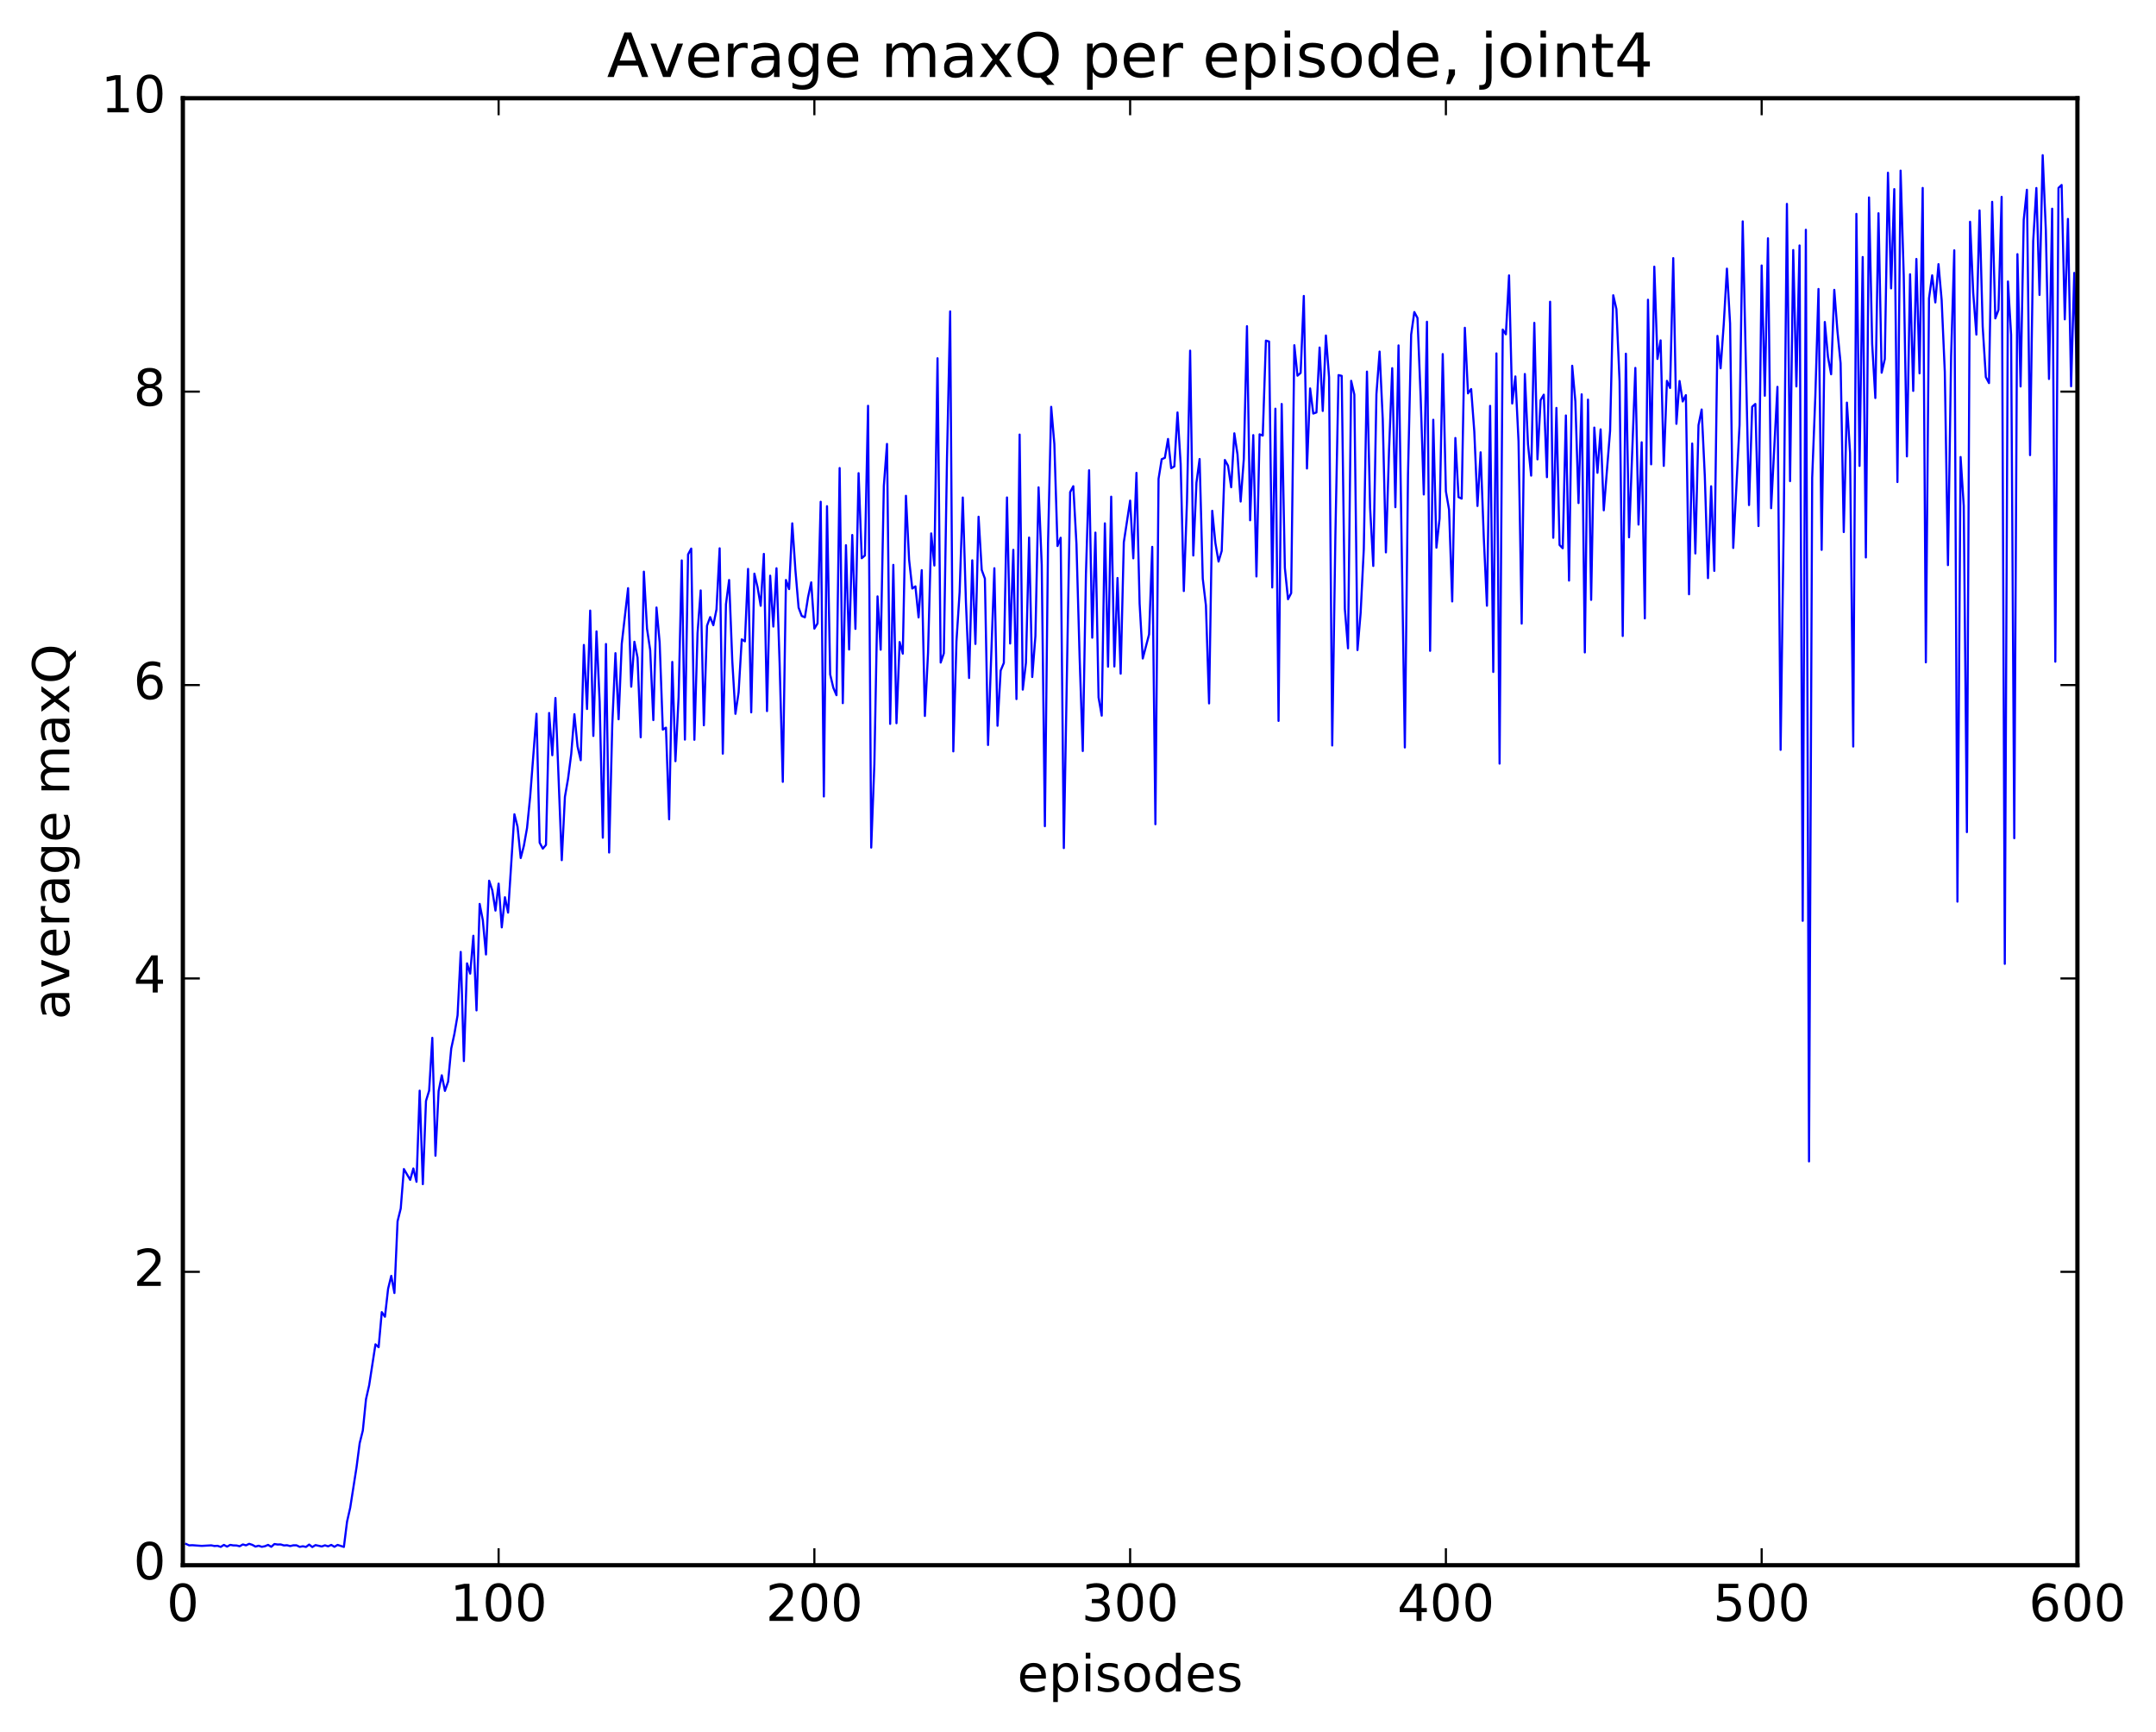 <?xml version="1.0" encoding="utf-8" standalone="no"?>
<!DOCTYPE svg PUBLIC "-//W3C//DTD SVG 1.1//EN"
  "http://www.w3.org/Graphics/SVG/1.1/DTD/svg11.dtd">
<!-- Created with matplotlib (http://matplotlib.org/) -->
<svg height="408pt" version="1.1" viewBox="0 0 508 408" width="508pt" xmlns="http://www.w3.org/2000/svg" xmlns:xlink="http://www.w3.org/1999/xlink">
 <defs>
  <style type="text/css">
*{stroke-linecap:butt;stroke-linejoin:round;stroke-miterlimit:100000;}
  </style>
 </defs>
 <g id="figure_1">
  <g id="patch_1">
   <path d="M 0 408.169 
L 508.136 408.169 
L 508.136 0 
L 0 0 
z
" style="fill:#ffffff;"/>
  </g>
  <g id="axes_1">
   <g id="patch_2">
    <path d="M 43.084 368.742 
L 489.484 368.742 
L 489.484 23.142 
L 43.084 23.142 
z
" style="fill:#ffffff;"/>
   </g>
   <g id="line2d_1">
    <path clip-path="url(#pac9663c1a9)" d="M 43.828 363.721 
L 44.572 364.058 
L 45.316 364.02 
L 46.804 364.131 
L 47.548 364.18 
L 49.78 364.053 
L 50.524 364.209 
L 51.268 364.164 
L 52.012 364.415 
L 52.756 363.947 
L 53.5 364.35 
L 54.244 363.943 
L 54.988 364.071 
L 55.732 364.084 
L 56.476 364.267 
L 57.22 363.837 
L 57.964 364.055 
L 58.708 363.692 
L 59.452 363.935 
L 60.196 364.347 
L 60.94 364.142 
L 61.684 364.399 
L 62.428 364.255 
L 63.172 363.944 
L 63.916 364.396 
L 64.66 363.742 
L 65.404 363.855 
L 66.148 363.84 
L 66.892 364.073 
L 67.636 364.03 
L 68.38 364.223 
L 69.124 364.042 
L 69.868 364.047 
L 70.612 364.408 
L 71.356 364.267 
L 72.1 364.421 
L 72.844 363.869 
L 73.588 364.452 
L 74.332 363.995 
L 75.82 364.318 
L 76.564 364.042 
L 77.308 364.287 
L 78.052 363.947 
L 78.796 364.394 
L 79.54 363.951 
L 81.028 364.425 
L 81.772 358.467 
L 82.516 355.197 
L 84.004 345.678 
L 84.748 339.98 
L 85.492 336.991 
L 86.236 329.63 
L 86.98 326.357 
L 88.468 316.692 
L 89.212 317.375 
L 89.956 309.115 
L 90.7 310.197 
L 91.444 303.616 
L 92.188 300.568 
L 92.932 304.606 
L 93.676 287.706 
L 94.42 284.704 
L 95.164 275.402 
L 96.652 277.95 
L 97.396 275.267 
L 98.14 278.408 
L 98.884 256.937 
L 99.628 278.964 
L 100.372 259.357 
L 101.116 256.93 
L 101.86 244.486 
L 102.604 272.266 
L 103.348 257.038 
L 104.092 253.316 
L 104.836 256.992 
L 105.58 254.827 
L 106.324 247.003 
L 107.068 243.555 
L 107.812 239.2 
L 108.556 224.253 
L 109.3 249.965 
L 110.044 226.946 
L 110.788 229.368 
L 111.532 220.442 
L 112.276 238.028 
L 113.02 212.947 
L 113.764 216.797 
L 114.508 224.856 
L 115.252 207.475 
L 115.996 209.73 
L 116.74 214.518 
L 117.484 208.165 
L 118.228 218.474 
L 118.972 211.372 
L 119.716 214.99 
L 121.204 191.827 
L 121.948 194.784 
L 122.692 202.135 
L 123.436 199.248 
L 124.18 195.071 
L 124.924 187.603 
L 126.412 168.152 
L 127.156 198.527 
L 127.9 199.922 
L 128.644 199.05 
L 129.388 167.965 
L 130.132 177.92 
L 130.876 164.43 
L 132.364 202.643 
L 133.108 187.717 
L 133.852 183.417 
L 134.596 177.603 
L 135.34 168.249 
L 136.084 175.862 
L 136.828 179.092 
L 137.572 151.937 
L 138.316 167.03 
L 139.06 143.842 
L 139.804 173.375 
L 140.548 148.739 
L 141.292 165.397 
L 142.036 197.346 
L 142.78 151.715 
L 143.524 200.839 
L 144.268 170.588 
L 145.012 153.873 
L 145.756 169.444 
L 146.5 151.637 
L 147.988 138.563 
L 148.732 161.774 
L 149.476 151.183 
L 150.22 154.931 
L 150.964 173.689 
L 151.708 134.674 
L 152.452 148.107 
L 153.196 153.136 
L 153.94 169.64 
L 154.684 143.117 
L 155.428 151.346 
L 156.172 171.885 
L 156.916 171.425 
L 157.66 193.011 
L 158.404 155.937 
L 159.148 179.32 
L 159.892 164.212 
L 160.636 132.02 
L 161.38 174.239 
L 162.124 130.617 
L 162.868 129.232 
L 163.612 174.28 
L 164.356 149.135 
L 165.1 139.093 
L 165.844 170.861 
L 166.588 147.408 
L 167.332 145.379 
L 168.076 147.286 
L 168.82 143.556 
L 169.564 129.168 
L 170.308 177.547 
L 171.052 142.347 
L 171.796 136.631 
L 172.54 155.671 
L 173.284 168.167 
L 174.028 163.129 
L 174.772 150.624 
L 175.516 151.09 
L 176.26 134.023 
L 177.004 167.819 
L 177.748 135.138 
L 178.492 138.319 
L 179.236 142.713 
L 179.98 130.487 
L 180.724 167.52 
L 181.468 135.621 
L 182.212 147.61 
L 182.956 133.869 
L 183.7 156.44 
L 184.444 184.185 
L 185.188 136.633 
L 185.932 138.782 
L 186.676 123.288 
L 187.42 134.361 
L 188.164 143.131 
L 188.908 145.109 
L 189.652 145.426 
L 190.396 140.674 
L 191.14 137.188 
L 191.884 148.093 
L 192.628 146.862 
L 193.372 118.202 
L 194.116 187.631 
L 194.86 119.248 
L 195.604 158.876 
L 196.348 162.019 
L 197.092 163.78 
L 197.836 110.258 
L 198.58 165.65 
L 199.324 128.441 
L 200.068 153.01 
L 200.812 126.032 
L 201.556 148.155 
L 202.3 111.469 
L 203.044 131.505 
L 203.788 130.864 
L 204.532 95.596 
L 205.276 199.677 
L 206.02 180.001 
L 206.764 140.496 
L 207.508 153.059 
L 208.252 114.445 
L 208.996 104.582 
L 209.74 170.529 
L 210.484 133.075 
L 211.228 170.371 
L 211.972 151.248 
L 212.716 153.987 
L 213.46 116.8 
L 214.204 131.848 
L 214.948 138.643 
L 215.692 138.136 
L 216.436 145.445 
L 217.18 134.315 
L 217.924 168.663 
L 218.668 153.742 
L 219.412 125.661 
L 220.156 133.226 
L 220.9 84.397 
L 221.644 156.085 
L 222.388 153.909 
L 223.132 108 
L 223.876 73.359 
L 224.62 177.013 
L 225.364 151.062 
L 226.108 139.503 
L 226.852 117.206 
L 227.596 141.88 
L 228.34 159.721 
L 229.084 131.996 
L 229.828 151.705 
L 230.572 121.731 
L 231.316 134.26 
L 232.06 136.31 
L 232.804 175.504 
L 234.292 133.863 
L 235.036 170.977 
L 235.78 157.97 
L 236.524 156.181 
L 237.268 117.189 
L 238.012 151.599 
L 238.756 129.532 
L 239.5 164.688 
L 240.244 102.376 
L 240.988 162.466 
L 241.732 156.153 
L 242.476 126.64 
L 243.22 159.49 
L 243.964 149.851 
L 244.708 114.808 
L 245.452 133.068 
L 246.196 194.637 
L 246.94 127.979 
L 247.684 95.844 
L 248.428 104.597 
L 249.172 128.63 
L 249.916 126.684 
L 250.66 199.787 
L 252.148 115.938 
L 252.892 114.542 
L 253.636 128.139 
L 254.38 154.811 
L 255.124 176.928 
L 255.868 135.32 
L 256.612 110.788 
L 257.356 150.228 
L 258.1 125.471 
L 258.844 164.299 
L 259.588 168.592 
L 260.332 123.288 
L 261.076 157.056 
L 261.82 117.007 
L 262.564 157.008 
L 263.308 136.163 
L 264.052 158.707 
L 264.796 127.739 
L 266.284 117.932 
L 267.028 131.534 
L 267.772 111.4 
L 268.516 142.189 
L 269.26 155.131 
L 270.748 149.438 
L 271.492 128.828 
L 272.236 194.169 
L 272.98 112.795 
L 273.724 108.174 
L 274.468 107.852 
L 275.212 103.409 
L 275.956 110.297 
L 276.7 109.874 
L 277.444 97.162 
L 278.188 109.266 
L 278.932 139.238 
L 279.676 118.128 
L 280.42 82.606 
L 281.164 130.867 
L 281.908 113.733 
L 282.652 108.136 
L 283.396 136.304 
L 284.14 142.639 
L 284.884 165.708 
L 285.628 120.334 
L 286.372 127.937 
L 287.116 132.293 
L 287.86 129.784 
L 288.604 108.361 
L 289.348 109.701 
L 290.092 114.79 
L 290.836 102.082 
L 291.58 107.04 
L 292.324 118.154 
L 293.068 108.104 
L 293.812 76.846 
L 294.556 122.57 
L 295.3 102.501 
L 296.044 135.8 
L 296.788 102.317 
L 297.532 102.611 
L 298.276 80.246 
L 299.02 80.456 
L 299.764 138.396 
L 300.508 96.279 
L 301.252 169.834 
L 301.996 95.165 
L 302.74 133.774 
L 303.484 141.162 
L 304.228 139.722 
L 304.972 81.326 
L 305.716 88.508 
L 306.46 87.852 
L 307.204 69.719 
L 307.948 110.369 
L 308.692 91.508 
L 309.436 97.427 
L 310.18 97.163 
L 310.924 81.869 
L 311.668 96.815 
L 312.412 79.038 
L 313.156 88.865 
L 313.9 175.622 
L 314.644 126.235 
L 315.388 88.365 
L 316.132 88.543 
L 316.876 143.445 
L 317.62 152.731 
L 318.364 89.715 
L 319.108 92.949 
L 319.852 153.147 
L 320.596 144.377 
L 321.34 129.318 
L 322.084 87.544 
L 322.828 119.653 
L 323.572 133.329 
L 324.316 92.858 
L 325.06 82.825 
L 325.804 98.766 
L 326.548 130.131 
L 327.292 105.948 
L 328.036 86.734 
L 328.78 119.487 
L 329.524 81.372 
L 331.012 176.088 
L 331.756 111.837 
L 332.5 78.815 
L 333.244 73.511 
L 333.988 74.907 
L 334.732 93.414 
L 335.476 116.489 
L 336.22 75.799 
L 336.964 153.325 
L 337.708 98.886 
L 338.452 129.022 
L 339.196 122.165 
L 339.94 83.412 
L 340.684 115.741 
L 341.428 120.06 
L 342.172 141.689 
L 342.916 103.18 
L 343.66 117.115 
L 344.404 117.467 
L 345.148 77.218 
L 345.892 92.676 
L 346.636 91.651 
L 347.38 101.699 
L 348.124 119.198 
L 348.868 106.553 
L 349.612 126.636 
L 350.356 142.699 
L 351.1 95.615 
L 351.844 158.299 
L 352.588 83.253 
L 353.332 179.893 
L 354.076 77.639 
L 354.82 78.758 
L 355.564 64.879 
L 356.308 95.053 
L 357.052 88.683 
L 357.796 103.936 
L 358.54 146.912 
L 359.284 88.108 
L 360.028 104.661 
L 360.772 112.052 
L 361.516 76.061 
L 362.26 108.213 
L 363.004 94.258 
L 363.748 92.979 
L 364.492 112.415 
L 365.236 71.081 
L 365.98 126.69 
L 366.724 96.101 
L 367.468 128.395 
L 368.212 129.15 
L 368.956 97.873 
L 369.7 136.772 
L 370.444 86.166 
L 371.188 94.553 
L 371.932 118.509 
L 372.676 92.894 
L 373.42 153.702 
L 374.164 94.142 
L 374.908 141.317 
L 375.652 100.732 
L 376.396 111.383 
L 377.14 101.148 
L 377.884 120.219 
L 379.372 101.481 
L 380.116 69.554 
L 380.86 72.813 
L 381.604 89.79 
L 382.348 149.826 
L 383.092 83.323 
L 383.836 126.58 
L 385.324 86.671 
L 386.068 123.579 
L 386.812 104.193 
L 387.556 145.679 
L 388.3 70.612 
L 389.044 109.387 
L 389.788 62.819 
L 390.532 84.556 
L 391.276 80.182 
L 392.02 109.753 
L 392.764 89.721 
L 393.508 91.396 
L 394.252 60.807 
L 394.996 99.848 
L 395.74 89.758 
L 396.484 94.579 
L 397.228 93.085 
L 397.972 140.001 
L 398.716 104.489 
L 399.46 130.383 
L 400.204 100.163 
L 400.948 96.468 
L 401.692 112.23 
L 402.436 136.193 
L 403.18 114.558 
L 403.924 134.489 
L 404.668 79.134 
L 405.412 86.763 
L 406.156 76.281 
L 406.9 63.287 
L 407.644 76.195 
L 408.388 129.087 
L 409.876 100.138 
L 410.62 52.149 
L 412.108 118.985 
L 412.852 95.826 
L 413.596 95.163 
L 414.34 123.923 
L 415.084 62.541 
L 415.828 93.229 
L 416.572 56.136 
L 417.316 119.721 
L 418.804 91.135 
L 419.548 176.649 
L 420.292 122.828 
L 421.036 48.032 
L 421.78 113.344 
L 422.524 58.906 
L 423.268 91.034 
L 424.012 57.823 
L 424.756 216.929 
L 425.5 54.128 
L 426.244 273.607 
L 426.988 112.579 
L 427.732 93.275 
L 428.476 68.073 
L 429.22 129.538 
L 429.964 75.852 
L 430.708 84.07 
L 431.452 88.171 
L 432.196 68.281 
L 432.94 78.008 
L 433.684 85.572 
L 434.428 125.341 
L 435.172 94.846 
L 435.916 106.693 
L 436.66 175.868 
L 437.404 50.385 
L 438.148 109.758 
L 438.892 60.548 
L 439.636 131.324 
L 440.38 46.512 
L 441.124 81.032 
L 441.868 93.765 
L 442.612 50.241 
L 443.356 87.803 
L 444.1 84.58 
L 444.844 40.696 
L 445.588 67.937 
L 446.332 44.546 
L 447.076 113.557 
L 447.82 40.195 
L 448.564 64.974 
L 449.308 107.516 
L 450.052 64.613 
L 450.796 92.092 
L 451.54 61.005 
L 452.284 87.951 
L 453.028 44.273 
L 453.772 156.035 
L 454.516 70.292 
L 455.26 64.865 
L 456.004 71.247 
L 456.748 62.228 
L 457.492 70.636 
L 458.236 87.618 
L 458.98 133.131 
L 459.724 83.824 
L 460.468 58.968 
L 461.212 212.408 
L 461.956 107.662 
L 462.7 119.143 
L 463.444 196.031 
L 464.188 52.245 
L 464.932 68.997 
L 465.676 78.824 
L 466.42 49.565 
L 467.164 76.94 
L 467.908 88.838 
L 468.652 90.246 
L 469.396 47.546 
L 470.14 75.002 
L 470.884 73.011 
L 471.628 46.378 
L 472.372 227.063 
L 473.116 66.307 
L 473.86 78.875 
L 474.604 197.462 
L 475.348 59.874 
L 476.092 91.042 
L 476.836 51.77 
L 477.58 44.706 
L 478.324 107.221 
L 479.068 56.792 
L 479.812 44.288 
L 480.556 69.483 
L 481.3 36.558 
L 482.044 54.27 
L 482.788 89.277 
L 483.532 49.161 
L 484.276 155.882 
L 485.02 44.276 
L 485.764 43.575 
L 486.508 75.226 
L 487.252 51.573 
L 487.996 90.996 
L 488.74 64.29 
L 489.484 94.04 
L 489.484 94.04 
" style="fill:none;stroke:#0000ff;stroke-linecap:square;stroke-width:0.5;"/>
   </g>
   <g id="patch_3">
    <path d="M 489.484 368.742 
L 489.484 23.142 
" style="fill:none;stroke:#000000;stroke-linecap:square;stroke-linejoin:miter;"/>
   </g>
   <g id="patch_4">
    <path d="M 43.084 368.742 
L 43.084 23.142 
" style="fill:none;stroke:#000000;stroke-linecap:square;stroke-linejoin:miter;"/>
   </g>
   <g id="patch_5">
    <path d="M 43.084 368.742 
L 489.484 368.742 
" style="fill:none;stroke:#000000;stroke-linecap:square;stroke-linejoin:miter;"/>
   </g>
   <g id="patch_6">
    <path d="M 43.084 23.142 
L 489.484 23.142 
" style="fill:none;stroke:#000000;stroke-linecap:square;stroke-linejoin:miter;"/>
   </g>
   <g id="matplotlib.axis_1">
    <g id="xtick_1">
     <g id="line2d_2">
      <defs>
       <path d="M 0 0 
L 0 -4 
" id="m7a9a0ddbd4" style="stroke:#000000;stroke-width:0.5;"/>
      </defs>
      <g>
       <use style="stroke:#000000;stroke-width:0.5;" x="43.084" xlink:href="#m7a9a0ddbd4" y="368.742"/>
      </g>
     </g>
     <g id="line2d_3">
      <defs>
       <path d="M 0 0 
L 0 4 
" id="m337a4cab70" style="stroke:#000000;stroke-width:0.5;"/>
      </defs>
      <g>
       <use style="stroke:#000000;stroke-width:0.5;" x="43.084" xlink:href="#m337a4cab70" y="23.142"/>
      </g>
     </g>
     <g id="text_1">
      <!-- 0 -->
      <defs>
       <path d="M 31.781 66.406 
Q 24.172 66.406 20.328 58.906 
Q 16.5 51.422 16.5 36.375 
Q 16.5 21.391 20.328 13.891 
Q 24.172 6.391 31.781 6.391 
Q 39.453 6.391 43.281 13.891 
Q 47.125 21.391 47.125 36.375 
Q 47.125 51.422 43.281 58.906 
Q 39.453 66.406 31.781 66.406 
M 31.781 74.219 
Q 44.047 74.219 50.516 64.516 
Q 56.984 54.828 56.984 36.375 
Q 56.984 17.969 50.516 8.266 
Q 44.047 -1.422 31.781 -1.422 
Q 19.531 -1.422 13.062 8.266 
Q 6.594 17.969 6.594 36.375 
Q 6.594 54.828 13.062 64.516 
Q 19.531 74.219 31.781 74.219 
" id="BitstreamVeraSans-Roman-30"/>
      </defs>
      <g transform="translate(39.266 381.86)scale(0.12 -0.12)">
       <use xlink:href="#BitstreamVeraSans-Roman-30"/>
      </g>
     </g>
    </g>
    <g id="xtick_2">
     <g id="line2d_4">
      <g>
       <use style="stroke:#000000;stroke-width:0.5;" x="117.484" xlink:href="#m7a9a0ddbd4" y="368.742"/>
      </g>
     </g>
     <g id="line2d_5">
      <g>
       <use style="stroke:#000000;stroke-width:0.5;" x="117.484" xlink:href="#m337a4cab70" y="23.142"/>
      </g>
     </g>
     <g id="text_2">
      <!-- 100 -->
      <defs>
       <path d="M 12.406 8.297 
L 28.516 8.297 
L 28.516 63.922 
L 10.984 60.406 
L 10.984 69.391 
L 28.422 72.906 
L 38.281 72.906 
L 38.281 8.297 
L 54.391 8.297 
L 54.391 0 
L 12.406 0 
z
" id="BitstreamVeraSans-Roman-31"/>
      </defs>
      <g transform="translate(106.031 381.86)scale(0.12 -0.12)">
       <use xlink:href="#BitstreamVeraSans-Roman-31"/>
       <use x="63.623" xlink:href="#BitstreamVeraSans-Roman-30"/>
       <use x="127.246" xlink:href="#BitstreamVeraSans-Roman-30"/>
      </g>
     </g>
    </g>
    <g id="xtick_3">
     <g id="line2d_6">
      <g>
       <use style="stroke:#000000;stroke-width:0.5;" x="191.884" xlink:href="#m7a9a0ddbd4" y="368.742"/>
      </g>
     </g>
     <g id="line2d_7">
      <g>
       <use style="stroke:#000000;stroke-width:0.5;" x="191.884" xlink:href="#m337a4cab70" y="23.142"/>
      </g>
     </g>
     <g id="text_3">
      <!-- 200 -->
      <defs>
       <path d="M 19.188 8.297 
L 53.609 8.297 
L 53.609 0 
L 7.328 0 
L 7.328 8.297 
Q 12.938 14.109 22.625 23.891 
Q 32.328 33.688 34.812 36.531 
Q 39.547 41.844 41.422 45.531 
Q 43.312 49.219 43.312 52.781 
Q 43.312 58.594 39.234 62.25 
Q 35.156 65.922 28.609 65.922 
Q 23.969 65.922 18.812 64.312 
Q 13.672 62.703 7.812 59.422 
L 7.812 69.391 
Q 13.766 71.781 18.938 73 
Q 24.125 74.219 28.422 74.219 
Q 39.75 74.219 46.484 68.547 
Q 53.219 62.891 53.219 53.422 
Q 53.219 48.922 51.531 44.891 
Q 49.859 40.875 45.406 35.406 
Q 44.188 33.984 37.641 27.219 
Q 31.109 20.453 19.188 8.297 
" id="BitstreamVeraSans-Roman-32"/>
      </defs>
      <g transform="translate(180.431 381.86)scale(0.12 -0.12)">
       <use xlink:href="#BitstreamVeraSans-Roman-32"/>
       <use x="63.623" xlink:href="#BitstreamVeraSans-Roman-30"/>
       <use x="127.246" xlink:href="#BitstreamVeraSans-Roman-30"/>
      </g>
     </g>
    </g>
    <g id="xtick_4">
     <g id="line2d_8">
      <g>
       <use style="stroke:#000000;stroke-width:0.5;" x="266.284" xlink:href="#m7a9a0ddbd4" y="368.742"/>
      </g>
     </g>
     <g id="line2d_9">
      <g>
       <use style="stroke:#000000;stroke-width:0.5;" x="266.284" xlink:href="#m337a4cab70" y="23.142"/>
      </g>
     </g>
     <g id="text_4">
      <!-- 300 -->
      <defs>
       <path d="M 40.578 39.312 
Q 47.656 37.797 51.625 33 
Q 55.609 28.219 55.609 21.188 
Q 55.609 10.406 48.188 4.484 
Q 40.766 -1.422 27.094 -1.422 
Q 22.516 -1.422 17.656 -0.516 
Q 12.797 0.391 7.625 2.203 
L 7.625 11.719 
Q 11.719 9.328 16.594 8.109 
Q 21.484 6.891 26.812 6.891 
Q 36.078 6.891 40.938 10.547 
Q 45.797 14.203 45.797 21.188 
Q 45.797 27.641 41.281 31.266 
Q 36.766 34.906 28.719 34.906 
L 20.219 34.906 
L 20.219 43.016 
L 29.109 43.016 
Q 36.375 43.016 40.234 45.922 
Q 44.094 48.828 44.094 54.297 
Q 44.094 59.906 40.109 62.906 
Q 36.141 65.922 28.719 65.922 
Q 24.656 65.922 20.016 65.031 
Q 15.375 64.156 9.812 62.312 
L 9.812 71.094 
Q 15.438 72.656 20.344 73.438 
Q 25.25 74.219 29.594 74.219 
Q 40.828 74.219 47.359 69.109 
Q 53.906 64.016 53.906 55.328 
Q 53.906 49.266 50.438 45.094 
Q 46.969 40.922 40.578 39.312 
" id="BitstreamVeraSans-Roman-33"/>
      </defs>
      <g transform="translate(254.831 381.86)scale(0.12 -0.12)">
       <use xlink:href="#BitstreamVeraSans-Roman-33"/>
       <use x="63.623" xlink:href="#BitstreamVeraSans-Roman-30"/>
       <use x="127.246" xlink:href="#BitstreamVeraSans-Roman-30"/>
      </g>
     </g>
    </g>
    <g id="xtick_5">
     <g id="line2d_10">
      <g>
       <use style="stroke:#000000;stroke-width:0.5;" x="340.684" xlink:href="#m7a9a0ddbd4" y="368.742"/>
      </g>
     </g>
     <g id="line2d_11">
      <g>
       <use style="stroke:#000000;stroke-width:0.5;" x="340.684" xlink:href="#m337a4cab70" y="23.142"/>
      </g>
     </g>
     <g id="text_5">
      <!-- 400 -->
      <defs>
       <path d="M 37.797 64.312 
L 12.891 25.391 
L 37.797 25.391 
z
M 35.203 72.906 
L 47.609 72.906 
L 47.609 25.391 
L 58.016 25.391 
L 58.016 17.188 
L 47.609 17.188 
L 47.609 0 
L 37.797 0 
L 37.797 17.188 
L 4.891 17.188 
L 4.891 26.703 
z
" id="BitstreamVeraSans-Roman-34"/>
      </defs>
      <g transform="translate(329.231 381.86)scale(0.12 -0.12)">
       <use xlink:href="#BitstreamVeraSans-Roman-34"/>
       <use x="63.623" xlink:href="#BitstreamVeraSans-Roman-30"/>
       <use x="127.246" xlink:href="#BitstreamVeraSans-Roman-30"/>
      </g>
     </g>
    </g>
    <g id="xtick_6">
     <g id="line2d_12">
      <g>
       <use style="stroke:#000000;stroke-width:0.5;" x="415.084" xlink:href="#m7a9a0ddbd4" y="368.742"/>
      </g>
     </g>
     <g id="line2d_13">
      <g>
       <use style="stroke:#000000;stroke-width:0.5;" x="415.084" xlink:href="#m337a4cab70" y="23.142"/>
      </g>
     </g>
     <g id="text_6">
      <!-- 500 -->
      <defs>
       <path d="M 10.797 72.906 
L 49.516 72.906 
L 49.516 64.594 
L 19.828 64.594 
L 19.828 46.734 
Q 21.969 47.469 24.109 47.828 
Q 26.266 48.188 28.422 48.188 
Q 40.625 48.188 47.75 41.5 
Q 54.891 34.812 54.891 23.391 
Q 54.891 11.625 47.562 5.094 
Q 40.234 -1.422 26.906 -1.422 
Q 22.312 -1.422 17.547 -0.641 
Q 12.797 0.141 7.719 1.703 
L 7.719 11.625 
Q 12.109 9.234 16.797 8.062 
Q 21.484 6.891 26.703 6.891 
Q 35.156 6.891 40.078 11.328 
Q 45.016 15.766 45.016 23.391 
Q 45.016 31 40.078 35.438 
Q 35.156 39.891 26.703 39.891 
Q 22.75 39.891 18.812 39.016 
Q 14.891 38.141 10.797 36.281 
z
" id="BitstreamVeraSans-Roman-35"/>
      </defs>
      <g transform="translate(403.631 381.86)scale(0.12 -0.12)">
       <use xlink:href="#BitstreamVeraSans-Roman-35"/>
       <use x="63.623" xlink:href="#BitstreamVeraSans-Roman-30"/>
       <use x="127.246" xlink:href="#BitstreamVeraSans-Roman-30"/>
      </g>
     </g>
    </g>
    <g id="xtick_7">
     <g id="line2d_14">
      <g>
       <use style="stroke:#000000;stroke-width:0.5;" x="489.484" xlink:href="#m7a9a0ddbd4" y="368.742"/>
      </g>
     </g>
     <g id="line2d_15">
      <g>
       <use style="stroke:#000000;stroke-width:0.5;" x="489.484" xlink:href="#m337a4cab70" y="23.142"/>
      </g>
     </g>
     <g id="text_7">
      <!-- 600 -->
      <defs>
       <path d="M 33.016 40.375 
Q 26.375 40.375 22.484 35.828 
Q 18.609 31.297 18.609 23.391 
Q 18.609 15.531 22.484 10.953 
Q 26.375 6.391 33.016 6.391 
Q 39.656 6.391 43.531 10.953 
Q 47.406 15.531 47.406 23.391 
Q 47.406 31.297 43.531 35.828 
Q 39.656 40.375 33.016 40.375 
M 52.594 71.297 
L 52.594 62.312 
Q 48.875 64.062 45.094 64.984 
Q 41.312 65.922 37.594 65.922 
Q 27.828 65.922 22.672 59.328 
Q 17.531 52.734 16.797 39.406 
Q 19.672 43.656 24.016 45.922 
Q 28.375 48.188 33.594 48.188 
Q 44.578 48.188 50.953 41.516 
Q 57.328 34.859 57.328 23.391 
Q 57.328 12.156 50.688 5.359 
Q 44.047 -1.422 33.016 -1.422 
Q 20.359 -1.422 13.672 8.266 
Q 6.984 17.969 6.984 36.375 
Q 6.984 53.656 15.188 63.938 
Q 23.391 74.219 37.203 74.219 
Q 40.922 74.219 44.703 73.484 
Q 48.484 72.75 52.594 71.297 
" id="BitstreamVeraSans-Roman-36"/>
      </defs>
      <g transform="translate(478.031 381.86)scale(0.12 -0.12)">
       <use xlink:href="#BitstreamVeraSans-Roman-36"/>
       <use x="63.623" xlink:href="#BitstreamVeraSans-Roman-30"/>
       <use x="127.246" xlink:href="#BitstreamVeraSans-Roman-30"/>
      </g>
     </g>
    </g>
    <g id="text_8">
     <!-- episodes -->
     <defs>
      <path d="M 45.406 46.391 
L 45.406 75.984 
L 54.391 75.984 
L 54.391 0 
L 45.406 0 
L 45.406 8.203 
Q 42.578 3.328 38.25 0.953 
Q 33.938 -1.422 27.875 -1.422 
Q 17.969 -1.422 11.734 6.484 
Q 5.516 14.406 5.516 27.297 
Q 5.516 40.188 11.734 48.094 
Q 17.969 56 27.875 56 
Q 33.938 56 38.25 53.625 
Q 42.578 51.266 45.406 46.391 
M 14.797 27.297 
Q 14.797 17.391 18.875 11.75 
Q 22.953 6.109 30.078 6.109 
Q 37.203 6.109 41.297 11.75 
Q 45.406 17.391 45.406 27.297 
Q 45.406 37.203 41.297 42.844 
Q 37.203 48.484 30.078 48.484 
Q 22.953 48.484 18.875 42.844 
Q 14.797 37.203 14.797 27.297 
" id="BitstreamVeraSans-Roman-64"/>
      <path d="M 30.609 48.391 
Q 23.391 48.391 19.188 42.75 
Q 14.984 37.109 14.984 27.297 
Q 14.984 17.484 19.156 11.844 
Q 23.344 6.203 30.609 6.203 
Q 37.797 6.203 41.984 11.859 
Q 46.188 17.531 46.188 27.297 
Q 46.188 37.016 41.984 42.703 
Q 37.797 48.391 30.609 48.391 
M 30.609 56 
Q 42.328 56 49.016 48.375 
Q 55.719 40.766 55.719 27.297 
Q 55.719 13.875 49.016 6.219 
Q 42.328 -1.422 30.609 -1.422 
Q 18.844 -1.422 12.172 6.219 
Q 5.516 13.875 5.516 27.297 
Q 5.516 40.766 12.172 48.375 
Q 18.844 56 30.609 56 
" id="BitstreamVeraSans-Roman-6f"/>
      <path d="M 9.422 54.688 
L 18.406 54.688 
L 18.406 0 
L 9.422 0 
z
M 9.422 75.984 
L 18.406 75.984 
L 18.406 64.594 
L 9.422 64.594 
z
" id="BitstreamVeraSans-Roman-69"/>
      <path d="M 18.109 8.203 
L 18.109 -20.797 
L 9.078 -20.797 
L 9.078 54.688 
L 18.109 54.688 
L 18.109 46.391 
Q 20.953 51.266 25.266 53.625 
Q 29.594 56 35.594 56 
Q 45.562 56 51.781 48.094 
Q 58.016 40.188 58.016 27.297 
Q 58.016 14.406 51.781 6.484 
Q 45.562 -1.422 35.594 -1.422 
Q 29.594 -1.422 25.266 0.953 
Q 20.953 3.328 18.109 8.203 
M 48.688 27.297 
Q 48.688 37.203 44.609 42.844 
Q 40.531 48.484 33.406 48.484 
Q 26.266 48.484 22.188 42.844 
Q 18.109 37.203 18.109 27.297 
Q 18.109 17.391 22.188 11.75 
Q 26.266 6.109 33.406 6.109 
Q 40.531 6.109 44.609 11.75 
Q 48.688 17.391 48.688 27.297 
" id="BitstreamVeraSans-Roman-70"/>
      <path d="M 44.281 53.078 
L 44.281 44.578 
Q 40.484 46.531 36.375 47.5 
Q 32.281 48.484 27.875 48.484 
Q 21.188 48.484 17.844 46.438 
Q 14.5 44.391 14.5 40.281 
Q 14.5 37.156 16.891 35.375 
Q 19.281 33.594 26.516 31.984 
L 29.594 31.297 
Q 39.156 29.25 43.188 25.516 
Q 47.219 21.781 47.219 15.094 
Q 47.219 7.469 41.188 3.016 
Q 35.156 -1.422 24.609 -1.422 
Q 20.219 -1.422 15.453 -0.562 
Q 10.688 0.297 5.422 2 
L 5.422 11.281 
Q 10.406 8.688 15.234 7.391 
Q 20.062 6.109 24.812 6.109 
Q 31.156 6.109 34.562 8.281 
Q 37.984 10.453 37.984 14.406 
Q 37.984 18.062 35.516 20.016 
Q 33.062 21.969 24.703 23.781 
L 21.578 24.516 
Q 13.234 26.266 9.516 29.906 
Q 5.812 33.547 5.812 39.891 
Q 5.812 47.609 11.281 51.797 
Q 16.75 56 26.812 56 
Q 31.781 56 36.172 55.266 
Q 40.578 54.547 44.281 53.078 
" id="BitstreamVeraSans-Roman-73"/>
      <path d="M 56.203 29.594 
L 56.203 25.203 
L 14.891 25.203 
Q 15.484 15.922 20.484 11.062 
Q 25.484 6.203 34.422 6.203 
Q 39.594 6.203 44.453 7.469 
Q 49.312 8.734 54.109 11.281 
L 54.109 2.781 
Q 49.266 0.734 44.188 -0.344 
Q 39.109 -1.422 33.891 -1.422 
Q 20.797 -1.422 13.156 6.188 
Q 5.516 13.812 5.516 26.812 
Q 5.516 40.234 12.766 48.109 
Q 20.016 56 32.328 56 
Q 43.359 56 49.781 48.891 
Q 56.203 41.797 56.203 29.594 
M 47.219 32.234 
Q 47.125 39.594 43.094 43.984 
Q 39.062 48.391 32.422 48.391 
Q 24.906 48.391 20.391 44.141 
Q 15.875 39.891 15.188 32.172 
z
" id="BitstreamVeraSans-Roman-65"/>
     </defs>
     <g transform="translate(239.692 398.474)scale(0.12 -0.12)">
      <use xlink:href="#BitstreamVeraSans-Roman-65"/>
      <use x="61.523" xlink:href="#BitstreamVeraSans-Roman-70"/>
      <use x="125.0" xlink:href="#BitstreamVeraSans-Roman-69"/>
      <use x="152.783" xlink:href="#BitstreamVeraSans-Roman-73"/>
      <use x="204.883" xlink:href="#BitstreamVeraSans-Roman-6f"/>
      <use x="266.064" xlink:href="#BitstreamVeraSans-Roman-64"/>
      <use x="329.541" xlink:href="#BitstreamVeraSans-Roman-65"/>
      <use x="391.064" xlink:href="#BitstreamVeraSans-Roman-73"/>
     </g>
    </g>
   </g>
   <g id="matplotlib.axis_2">
    <g id="ytick_1">
     <g id="line2d_16">
      <defs>
       <path d="M 0 0 
L 4 0 
" id="mf227922a4b" style="stroke:#000000;stroke-width:0.5;"/>
      </defs>
      <g>
       <use style="stroke:#000000;stroke-width:0.5;" x="43.084" xlink:href="#mf227922a4b" y="368.742"/>
      </g>
     </g>
     <g id="line2d_17">
      <defs>
       <path d="M 0 0 
L -4 0 
" id="m17beb446c8" style="stroke:#000000;stroke-width:0.5;"/>
      </defs>
      <g>
       <use style="stroke:#000000;stroke-width:0.5;" x="489.484" xlink:href="#m17beb446c8" y="368.742"/>
      </g>
     </g>
     <g id="text_9">
      <!-- 0 -->
      <g transform="translate(31.449 372.053)scale(0.12 -0.12)">
       <use xlink:href="#BitstreamVeraSans-Roman-30"/>
      </g>
     </g>
    </g>
    <g id="ytick_2">
     <g id="line2d_18">
      <g>
       <use style="stroke:#000000;stroke-width:0.5;" x="43.084" xlink:href="#mf227922a4b" y="299.622"/>
      </g>
     </g>
     <g id="line2d_19">
      <g>
       <use style="stroke:#000000;stroke-width:0.5;" x="489.484" xlink:href="#m17beb446c8" y="299.622"/>
      </g>
     </g>
     <g id="text_10">
      <!-- 2 -->
      <g transform="translate(31.449 302.933)scale(0.12 -0.12)">
       <use xlink:href="#BitstreamVeraSans-Roman-32"/>
      </g>
     </g>
    </g>
    <g id="ytick_3">
     <g id="line2d_20">
      <g>
       <use style="stroke:#000000;stroke-width:0.5;" x="43.084" xlink:href="#mf227922a4b" y="230.502"/>
      </g>
     </g>
     <g id="line2d_21">
      <g>
       <use style="stroke:#000000;stroke-width:0.5;" x="489.484" xlink:href="#m17beb446c8" y="230.502"/>
      </g>
     </g>
     <g id="text_11">
      <!-- 4 -->
      <g transform="translate(31.449 233.813)scale(0.12 -0.12)">
       <use xlink:href="#BitstreamVeraSans-Roman-34"/>
      </g>
     </g>
    </g>
    <g id="ytick_4">
     <g id="line2d_22">
      <g>
       <use style="stroke:#000000;stroke-width:0.5;" x="43.084" xlink:href="#mf227922a4b" y="161.382"/>
      </g>
     </g>
     <g id="line2d_23">
      <g>
       <use style="stroke:#000000;stroke-width:0.5;" x="489.484" xlink:href="#m17beb446c8" y="161.382"/>
      </g>
     </g>
     <g id="text_12">
      <!-- 6 -->
      <g transform="translate(31.449 164.693)scale(0.12 -0.12)">
       <use xlink:href="#BitstreamVeraSans-Roman-36"/>
      </g>
     </g>
    </g>
    <g id="ytick_5">
     <g id="line2d_24">
      <g>
       <use style="stroke:#000000;stroke-width:0.5;" x="43.084" xlink:href="#mf227922a4b" y="92.262"/>
      </g>
     </g>
     <g id="line2d_25">
      <g>
       <use style="stroke:#000000;stroke-width:0.5;" x="489.484" xlink:href="#m17beb446c8" y="92.262"/>
      </g>
     </g>
     <g id="text_13">
      <!-- 8 -->
      <defs>
       <path d="M 31.781 34.625 
Q 24.75 34.625 20.719 30.859 
Q 16.703 27.094 16.703 20.516 
Q 16.703 13.922 20.719 10.156 
Q 24.75 6.391 31.781 6.391 
Q 38.812 6.391 42.859 10.172 
Q 46.922 13.969 46.922 20.516 
Q 46.922 27.094 42.891 30.859 
Q 38.875 34.625 31.781 34.625 
M 21.922 38.812 
Q 15.578 40.375 12.031 44.719 
Q 8.5 49.078 8.5 55.328 
Q 8.5 64.062 14.719 69.141 
Q 20.953 74.219 31.781 74.219 
Q 42.672 74.219 48.875 69.141 
Q 55.078 64.062 55.078 55.328 
Q 55.078 49.078 51.531 44.719 
Q 48 40.375 41.703 38.812 
Q 48.828 37.156 52.797 32.312 
Q 56.781 27.484 56.781 20.516 
Q 56.781 9.906 50.312 4.234 
Q 43.844 -1.422 31.781 -1.422 
Q 19.734 -1.422 13.25 4.234 
Q 6.781 9.906 6.781 20.516 
Q 6.781 27.484 10.781 32.312 
Q 14.797 37.156 21.922 38.812 
M 18.312 54.391 
Q 18.312 48.734 21.844 45.562 
Q 25.391 42.391 31.781 42.391 
Q 38.141 42.391 41.719 45.562 
Q 45.312 48.734 45.312 54.391 
Q 45.312 60.062 41.719 63.234 
Q 38.141 66.406 31.781 66.406 
Q 25.391 66.406 21.844 63.234 
Q 18.312 60.062 18.312 54.391 
" id="BitstreamVeraSans-Roman-38"/>
      </defs>
      <g transform="translate(31.449 95.573)scale(0.12 -0.12)">
       <use xlink:href="#BitstreamVeraSans-Roman-38"/>
      </g>
     </g>
    </g>
    <g id="ytick_6">
     <g id="line2d_26">
      <g>
       <use style="stroke:#000000;stroke-width:0.5;" x="43.084" xlink:href="#mf227922a4b" y="23.142"/>
      </g>
     </g>
     <g id="line2d_27">
      <g>
       <use style="stroke:#000000;stroke-width:0.5;" x="489.484" xlink:href="#m17beb446c8" y="23.142"/>
      </g>
     </g>
     <g id="text_14">
      <!-- 10 -->
      <g transform="translate(23.814 26.453)scale(0.12 -0.12)">
       <use xlink:href="#BitstreamVeraSans-Roman-31"/>
       <use x="63.623" xlink:href="#BitstreamVeraSans-Roman-30"/>
      </g>
     </g>
    </g>
    <g id="text_15">
     <!-- average maxQ -->
     <defs>
      <path d="M 2.984 54.688 
L 12.5 54.688 
L 29.594 8.797 
L 46.688 54.688 
L 56.203 54.688 
L 35.688 0 
L 23.484 0 
z
" id="BitstreamVeraSans-Roman-76"/>
      <path d="M 34.281 27.484 
Q 23.391 27.484 19.188 25 
Q 14.984 22.516 14.984 16.5 
Q 14.984 11.719 18.141 8.906 
Q 21.297 6.109 26.703 6.109 
Q 34.188 6.109 38.703 11.406 
Q 43.219 16.703 43.219 25.484 
L 43.219 27.484 
z
M 52.203 31.203 
L 52.203 0 
L 43.219 0 
L 43.219 8.297 
Q 40.141 3.328 35.547 0.953 
Q 30.953 -1.422 24.312 -1.422 
Q 15.922 -1.422 10.953 3.297 
Q 6 8.016 6 15.922 
Q 6 25.141 12.172 29.828 
Q 18.359 34.516 30.609 34.516 
L 43.219 34.516 
L 43.219 35.406 
Q 43.219 41.609 39.141 45 
Q 35.062 48.391 27.688 48.391 
Q 23 48.391 18.547 47.266 
Q 14.109 46.141 10.016 43.891 
L 10.016 52.203 
Q 14.938 54.109 19.578 55.047 
Q 24.219 56 28.609 56 
Q 40.484 56 46.344 49.844 
Q 52.203 43.703 52.203 31.203 
" id="BitstreamVeraSans-Roman-61"/>
      <path d="M 52 44.188 
Q 55.375 50.25 60.062 53.125 
Q 64.75 56 71.094 56 
Q 79.641 56 84.281 50.016 
Q 88.922 44.047 88.922 33.016 
L 88.922 0 
L 79.891 0 
L 79.891 32.719 
Q 79.891 40.578 77.094 44.375 
Q 74.312 48.188 68.609 48.188 
Q 61.625 48.188 57.562 43.547 
Q 53.516 38.922 53.516 30.906 
L 53.516 0 
L 44.484 0 
L 44.484 32.719 
Q 44.484 40.625 41.703 44.406 
Q 38.922 48.188 33.109 48.188 
Q 26.219 48.188 22.156 43.531 
Q 18.109 38.875 18.109 30.906 
L 18.109 0 
L 9.078 0 
L 9.078 54.688 
L 18.109 54.688 
L 18.109 46.188 
Q 21.188 51.219 25.484 53.609 
Q 29.781 56 35.688 56 
Q 41.656 56 45.828 52.969 
Q 50 49.953 52 44.188 
" id="BitstreamVeraSans-Roman-6d"/>
      <path d="M 39.406 66.219 
Q 28.656 66.219 22.328 58.203 
Q 16.016 50.203 16.016 36.375 
Q 16.016 22.609 22.328 14.594 
Q 28.656 6.594 39.406 6.594 
Q 50.141 6.594 56.422 14.594 
Q 62.703 22.609 62.703 36.375 
Q 62.703 50.203 56.422 58.203 
Q 50.141 66.219 39.406 66.219 
M 53.219 1.312 
L 66.219 -12.891 
L 54.297 -12.891 
L 43.5 -1.219 
Q 41.891 -1.312 41.031 -1.359 
Q 40.188 -1.422 39.406 -1.422 
Q 24.031 -1.422 14.812 8.859 
Q 5.609 19.141 5.609 36.375 
Q 5.609 53.656 14.812 63.938 
Q 24.031 74.219 39.406 74.219 
Q 54.734 74.219 63.906 63.938 
Q 73.094 53.656 73.094 36.375 
Q 73.094 23.688 67.984 14.641 
Q 62.891 5.609 53.219 1.312 
" id="BitstreamVeraSans-Roman-51"/>
      <path id="BitstreamVeraSans-Roman-20"/>
      <path d="M 54.891 54.688 
L 35.109 28.078 
L 55.906 0 
L 45.312 0 
L 29.391 21.484 
L 13.484 0 
L 2.875 0 
L 24.125 28.609 
L 4.688 54.688 
L 15.281 54.688 
L 29.781 35.203 
L 44.281 54.688 
z
" id="BitstreamVeraSans-Roman-78"/>
      <path d="M 45.406 27.984 
Q 45.406 37.75 41.375 43.109 
Q 37.359 48.484 30.078 48.484 
Q 22.859 48.484 18.828 43.109 
Q 14.797 37.75 14.797 27.984 
Q 14.797 18.266 18.828 12.891 
Q 22.859 7.516 30.078 7.516 
Q 37.359 7.516 41.375 12.891 
Q 45.406 18.266 45.406 27.984 
M 54.391 6.781 
Q 54.391 -7.172 48.188 -13.984 
Q 42 -20.797 29.203 -20.797 
Q 24.469 -20.797 20.266 -20.094 
Q 16.062 -19.391 12.109 -17.922 
L 12.109 -9.188 
Q 16.062 -11.328 19.922 -12.344 
Q 23.781 -13.375 27.781 -13.375 
Q 36.625 -13.375 41.016 -8.766 
Q 45.406 -4.156 45.406 5.172 
L 45.406 9.625 
Q 42.625 4.781 38.281 2.391 
Q 33.938 0 27.875 0 
Q 17.828 0 11.672 7.656 
Q 5.516 15.328 5.516 27.984 
Q 5.516 40.672 11.672 48.328 
Q 17.828 56 27.875 56 
Q 33.938 56 38.281 53.609 
Q 42.625 51.219 45.406 46.391 
L 45.406 54.688 
L 54.391 54.688 
z
" id="BitstreamVeraSans-Roman-67"/>
      <path d="M 41.109 46.297 
Q 39.594 47.172 37.812 47.578 
Q 36.031 48 33.891 48 
Q 26.266 48 22.188 43.047 
Q 18.109 38.094 18.109 28.812 
L 18.109 0 
L 9.078 0 
L 9.078 54.688 
L 18.109 54.688 
L 18.109 46.188 
Q 20.953 51.172 25.484 53.578 
Q 30.031 56 36.531 56 
Q 37.453 56 38.578 55.875 
Q 39.703 55.766 41.062 55.516 
z
" id="BitstreamVeraSans-Roman-72"/>
     </defs>
     <g transform="translate(16.318 240.209)rotate(-90.0)scale(0.12 -0.12)">
      <use xlink:href="#BitstreamVeraSans-Roman-61"/>
      <use x="61.279" xlink:href="#BitstreamVeraSans-Roman-76"/>
      <use x="120.459" xlink:href="#BitstreamVeraSans-Roman-65"/>
      <use x="181.982" xlink:href="#BitstreamVeraSans-Roman-72"/>
      <use x="223.096" xlink:href="#BitstreamVeraSans-Roman-61"/>
      <use x="284.375" xlink:href="#BitstreamVeraSans-Roman-67"/>
      <use x="347.852" xlink:href="#BitstreamVeraSans-Roman-65"/>
      <use x="409.375" xlink:href="#BitstreamVeraSans-Roman-20"/>
      <use x="441.162" xlink:href="#BitstreamVeraSans-Roman-6d"/>
      <use x="538.574" xlink:href="#BitstreamVeraSans-Roman-61"/>
      <use x="599.854" xlink:href="#BitstreamVeraSans-Roman-78"/>
      <use x="659.033" xlink:href="#BitstreamVeraSans-Roman-51"/>
     </g>
    </g>
   </g>
   <g id="text_16">
    <!-- Average maxQ per episode, joint4 -->
    <defs>
     <path d="M 11.719 12.406 
L 22.016 12.406 
L 22.016 4 
L 14.016 -11.625 
L 7.719 -11.625 
L 11.719 4 
z
" id="BitstreamVeraSans-Roman-2c"/>
     <path d="M 9.422 54.688 
L 18.406 54.688 
L 18.406 -0.984 
Q 18.406 -11.422 14.422 -16.109 
Q 10.453 -20.797 1.609 -20.797 
L -1.812 -20.797 
L -1.812 -13.188 
L 0.594 -13.188 
Q 5.719 -13.188 7.562 -10.812 
Q 9.422 -8.453 9.422 -0.984 
z
M 9.422 75.984 
L 18.406 75.984 
L 18.406 64.594 
L 9.422 64.594 
z
" id="BitstreamVeraSans-Roman-6a"/>
     <path d="M 54.891 33.016 
L 54.891 0 
L 45.906 0 
L 45.906 32.719 
Q 45.906 40.484 42.875 44.328 
Q 39.844 48.188 33.797 48.188 
Q 26.516 48.188 22.312 43.547 
Q 18.109 38.922 18.109 30.906 
L 18.109 0 
L 9.078 0 
L 9.078 54.688 
L 18.109 54.688 
L 18.109 46.188 
Q 21.344 51.125 25.703 53.562 
Q 30.078 56 35.797 56 
Q 45.219 56 50.047 50.172 
Q 54.891 44.344 54.891 33.016 
" id="BitstreamVeraSans-Roman-6e"/>
     <path d="M 18.312 70.219 
L 18.312 54.688 
L 36.812 54.688 
L 36.812 47.703 
L 18.312 47.703 
L 18.312 18.016 
Q 18.312 11.328 20.141 9.422 
Q 21.969 7.516 27.594 7.516 
L 36.812 7.516 
L 36.812 0 
L 27.594 0 
Q 17.188 0 13.234 3.875 
Q 9.281 7.766 9.281 18.016 
L 9.281 47.703 
L 2.688 47.703 
L 2.688 54.688 
L 9.281 54.688 
L 9.281 70.219 
z
" id="BitstreamVeraSans-Roman-74"/>
     <path d="M 34.188 63.188 
L 20.797 26.906 
L 47.609 26.906 
z
M 28.609 72.906 
L 39.797 72.906 
L 67.578 0 
L 57.328 0 
L 50.688 18.703 
L 17.828 18.703 
L 11.188 0 
L 0.781 0 
z
" id="BitstreamVeraSans-Roman-41"/>
    </defs>
    <g transform="translate(143.011 18.142)scale(0.144 -0.144)">
     <use xlink:href="#BitstreamVeraSans-Roman-41"/>
     <use x="68.33" xlink:href="#BitstreamVeraSans-Roman-76"/>
     <use x="127.51" xlink:href="#BitstreamVeraSans-Roman-65"/>
     <use x="189.033" xlink:href="#BitstreamVeraSans-Roman-72"/>
     <use x="230.146" xlink:href="#BitstreamVeraSans-Roman-61"/>
     <use x="291.426" xlink:href="#BitstreamVeraSans-Roman-67"/>
     <use x="354.902" xlink:href="#BitstreamVeraSans-Roman-65"/>
     <use x="416.426" xlink:href="#BitstreamVeraSans-Roman-20"/>
     <use x="448.213" xlink:href="#BitstreamVeraSans-Roman-6d"/>
     <use x="545.625" xlink:href="#BitstreamVeraSans-Roman-61"/>
     <use x="606.904" xlink:href="#BitstreamVeraSans-Roman-78"/>
     <use x="666.084" xlink:href="#BitstreamVeraSans-Roman-51"/>
     <use x="744.795" xlink:href="#BitstreamVeraSans-Roman-20"/>
     <use x="776.582" xlink:href="#BitstreamVeraSans-Roman-70"/>
     <use x="840.059" xlink:href="#BitstreamVeraSans-Roman-65"/>
     <use x="901.582" xlink:href="#BitstreamVeraSans-Roman-72"/>
     <use x="942.695" xlink:href="#BitstreamVeraSans-Roman-20"/>
     <use x="974.482" xlink:href="#BitstreamVeraSans-Roman-65"/>
     <use x="1036.006" xlink:href="#BitstreamVeraSans-Roman-70"/>
     <use x="1099.482" xlink:href="#BitstreamVeraSans-Roman-69"/>
     <use x="1127.266" xlink:href="#BitstreamVeraSans-Roman-73"/>
     <use x="1179.365" xlink:href="#BitstreamVeraSans-Roman-6f"/>
     <use x="1240.547" xlink:href="#BitstreamVeraSans-Roman-64"/>
     <use x="1304.023" xlink:href="#BitstreamVeraSans-Roman-65"/>
     <use x="1365.547" xlink:href="#BitstreamVeraSans-Roman-2c"/>
     <use x="1397.334" xlink:href="#BitstreamVeraSans-Roman-20"/>
     <use x="1429.121" xlink:href="#BitstreamVeraSans-Roman-6a"/>
     <use x="1456.904" xlink:href="#BitstreamVeraSans-Roman-6f"/>
     <use x="1518.086" xlink:href="#BitstreamVeraSans-Roman-69"/>
     <use x="1545.869" xlink:href="#BitstreamVeraSans-Roman-6e"/>
     <use x="1609.248" xlink:href="#BitstreamVeraSans-Roman-74"/>
     <use x="1648.457" xlink:href="#BitstreamVeraSans-Roman-34"/>
    </g>
   </g>
  </g>
 </g>
 <defs>
  <clipPath id="pac9663c1a9">
   <rect height="345.6" width="446.4" x="43.084" y="23.142"/>
  </clipPath>
 </defs>
</svg>
